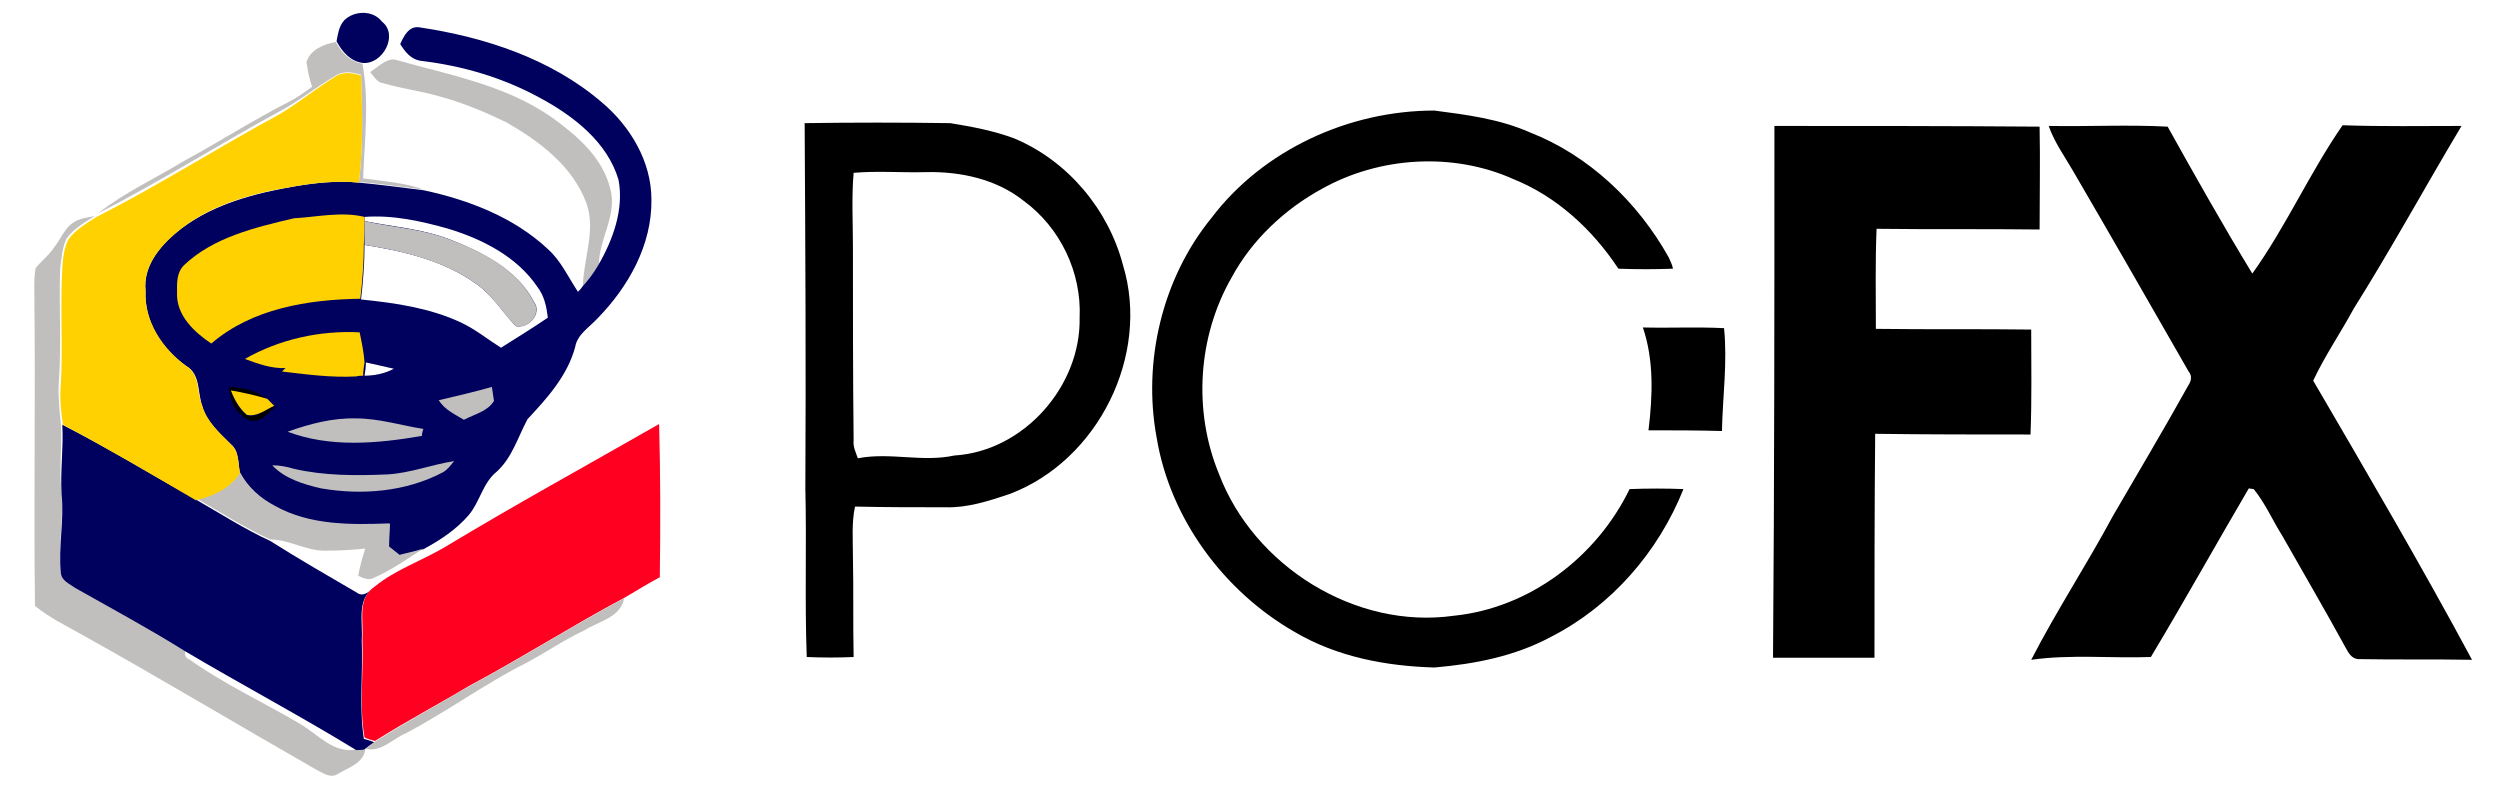 <?xml version="1.0" encoding="utf-8"?>
<!-- Generator: Adobe Illustrator 18.1.1, SVG Export Plug-In . SVG Version: 6.00 Build 0)  -->
<svg version="1.1" id="Lager_1" xmlns="http://www.w3.org/2000/svg" xmlns:xlink="http://www.w3.org/1999/xlink" x="0px" y="0px"
	 viewBox="238 0 357.3 113.4" enable-background="new 238 0 357.3 113.4" xml:space="preserve">
<path fill="#00005F" d="M287.2,2.9c1.4-1.4,4.1-1.5,5.4,0.2c2.4,1.9,0.1,6.1-2.7,5.9c-1.8-0.2-3-1.6-3.8-3.1
	C286.3,4.9,286.4,3.8,287.2,2.9z"/>
<path fill="#C1BFBE" d="M281.8,8.9c0.5-1.8,2.5-2.6,4.2-2.9c0.8,1.5,2,2.8,3.8,3.1c1,5.4,0.3,11,0.1,16.4c2.9,0.4,5.9,0.6,8.7,1.6
	c-3.1-0.4-6.2-0.8-9.3-1.1c0.6-5,0.5-10.1,0.3-15.3c-1.2-0.4-2.5-0.6-3.6,0.1c-2.8,1.6-5.3,3.7-8.2,5.2c-8.6,4.7-17,10-25.8,14.5
	c3.8-3,8.2-5,12.3-7.5c5-2.7,9.8-5.8,14.9-8.4c1.2-0.6,2.3-1.4,3.4-2.2C282.2,11.3,282,10.1,281.8,8.9z"/>
<path fill="#C1BFBE" d="M290.9,10.3c1.1-0.7,2.2-1.9,3.5-1.8c7.7,2.2,15.8,3.6,22.5,8.3c3.6,2.6,7.2,5.7,8.3,10.1
	c1.1,3.8-1.6,7.2-1.6,10.9c-0.6,1.1-1.4,2.1-2.3,3.1c0.1-4,1.9-8,0.5-11.9c-2-5.3-6.7-8.8-11.4-11.5c-3.1-1.5-6.2-2.8-9.5-3.7
	c-2.7-0.8-5.4-1.1-8.1-1.9C291.9,11.8,291.5,11,290.9,10.3z"/>
<path d="M411.1,31.2c7.4-9.8,19.7-15.4,31.9-15.4c4.6,0.6,9.3,1.2,13.6,3.1c8.5,3.3,15.5,10,19.9,17.9c0.2,0.5,0.5,1,0.6,1.6
	c-2.6,0.1-5.2,0.1-7.8,0c-3.7-5.6-8.8-10.3-15-12.8c-8.7-3.9-19.2-3.2-27.4,1.4c-5.3,2.9-10,7.3-12.9,12.7c-4.8,8.4-5.5,19-1.8,28
	c5,13.2,19.5,22.3,33.6,20.3c10.8-1.1,20.4-8.4,25.1-18.1c2.6-0.1,5.2-0.1,7.7,0c-3.6,9-10.3,16.7-18.9,21.1
	c-5.2,2.8-10.9,3.9-16.7,4.4c-6.9-0.2-13.9-1.5-20-5.1c-10.1-5.8-17.8-16.2-19.7-27.8C401.3,51.7,404.1,39.8,411.1,31.2z"/>
<path d="M491.6,18c12.6,0,25.3,0,37.9,0.1c0.1,4.9,0,9.8,0,14.7c-7.8-0.1-15.5,0-23.3-0.1c-0.2,4.8-0.1,9.5-0.1,14.3
	c7.4,0.1,14.8,0,22.2,0.1c0,5,0.1,10-0.1,15c-7.4,0-14.8,0-22.2-0.1c-0.1,10.7-0.1,21.4-0.1,32c-4.8,0-9.6,0-14.5,0
	C491.6,68.7,491.6,43.3,491.6,18z"/>
<path d="M530.8,18c5.7,0.1,11.3-0.2,17,0.1c3.9,7,7.9,14.1,12.1,21c4.8-6.7,8.2-14.4,12.9-21.2c5.7,0.2,11.3,0.1,17,0.1
	c-5.2,8.7-10,17.5-15.4,26.1c-1.9,3.5-4.1,6.7-5.8,10.3c7.7,13.2,15.5,26.5,22.7,39.9c-5.4-0.1-10.8,0-16.3-0.1
	c-1-0.1-1.4-1-1.8-1.7c-2.9-5.3-6-10.6-9-15.9c-1.4-2.2-2.4-4.6-4.1-6.7c-0.2,0-0.6-0.1-0.7-0.1c-4.7,8-9.2,16.1-14,24.1
	c-5.7,0.2-11.5-0.4-17.1,0.4c3.6-7,8-13.7,11.7-20.6c3.6-6.2,7.3-12.4,10.8-18.7c0.4-0.6,0.5-1.3,0-1.9c-5.5-9.6-11-19.2-16.6-28.8
	C533.1,22.4,531.6,20.3,530.8,18z"/>
<g>
	<g>
		<path d="M398.5,37.9c-2.1-8-7.9-14.9-15.5-18.1c-2.9-1.1-6.1-1.7-9.2-2.2c-6.9-0.1-13.9-0.1-20.8,0c0.1,17.5,0.2,34.9,0.1,52.2
			c0.2,8.1-0.1,16.1,0.2,24.1c2.2,0.1,4.5,0.1,6.7,0c-0.1-4.8,0-9.6-0.1-14.4c0-2.4-0.2-4.8,0.3-7.1c4.3,0.1,8.6,0.1,12.9,0.1
			c3.2,0.1,6.2-0.9,9.2-1.9C395,65.8,402.4,50.7,398.5,37.9z M392.3,45.4c0.2,9.8-8,19.1-17.9,19.7c-4.6,1-9.2-0.5-13.8,0.4
			c-0.3-0.9-0.7-1.6-0.6-2.6c-0.1-9.2-0.1-18.5-0.1-27.7c0-3.5-0.2-7,0.1-10.5c3.5-0.3,6.9,0,10.4-0.1c4.9-0.1,10,1,13.9,4.1
			C389.5,32.5,392.6,38.9,392.3,45.4z"/>
	</g>
</g>
<path fill="#C1BFBE" d="M248.2,32c1-0.8,2.2-0.9,3.3-1.1c-1.4,0.9-3,1.8-4,3.2c-0.6,1.3-0.7,2.8-0.9,4.2c-0.2,5.5,0.2,11-0.2,16.5
	c-0.1,1.9,0.1,3.9,0.3,5.8c0.2,3.3-0.3,6.5,0.1,9.8c0.3,3.7-0.5,7.5-0.1,11.3c0,1.1,1.2,1.5,2,2.1c5.3,3,10.6,5.8,15.8,9.1
	c-0.1,0.5-0.1,1.1,0.5,1.3c4.9,3.5,10.5,6.1,15.8,9.2c2.6,1.5,4.9,4.4,8.2,3.7c0.3,0,1-0.1,1.2-0.1c-0.1,2-2.4,2.7-3.9,3.6
	c-1,0.7-2.1-0.1-3.1-0.6c-11.2-6.4-22.2-13-33.5-19.3c-2.3-1.3-4.6-2.4-6.7-4.1c-0.2-15,0.1-30.1-0.1-45.2c0-1,0-2.1,0.2-3.1
	c0.8-1,1.9-1.8,2.6-2.9C246.6,34.3,247.1,32.9,248.2,32z"/>
<path fill="#FFD100" d="M280,31.1c3.4-0.2,6.8-1,10.1-0.2v0.6c0,1.1,0,2.3-0.1,3.3c0,2.6-0.2,5.2-0.5,7.8C282,42.7,274,44,268.2,49
	c-2.4-1.6-5-4-4.9-7.2c0-1.4-0.1-2.9,1-4C268.5,33.8,274.5,32.4,280,31.1z"/>
<path fill="#C1BFBE" d="M290.2,31.6c4,0.9,8.2,1.1,12.1,2.6c4.7,1.8,9.7,4.3,12.1,9c1.2,1.6-0.9,3.9-2.6,3.4c-1.9-1.9-3.3-4.4-5.6-6
	c-4.6-3.3-10.4-4.7-16-5.6C290.2,33.9,290.2,32.8,290.2,31.6z"/>
<path d="M472.8,46.8c3.9,0.1,7.7-0.1,11.6,0.1c0.5,4.9-0.2,9.8-0.3,14.7c-3.5-0.1-7-0.1-10.5-0.1C474.2,56.6,474.4,51.5,472.8,46.8z
	"/>
<path fill="#FFD100" d="M273.1,51.3c4.9-2.8,10.7-4.1,16.4-3.8c0.3,1.4,0.6,2.9,0.7,4.3c-0.1,0.5-0.2,1.4-0.2,1.9
	c-0.2,0-0.7,0-1,0.1c-3.6,0.2-7.1-0.3-10.6-0.7c0.2-0.2,0.3-0.3,0.5-0.5C276.9,52.7,275,52,273.1,51.3z"/>
<path fill="#C1BFBE" d="M289.5,47.5c3.7-0.1,7.3,0.7,10.8,1.9c1.4,0.6,3.2,1,4,2.6c-5,0.8-10,2.5-15.2,1.8c0.3,0,0.7,0,1-0.1
	c1.5,0,2.9-0.3,4.3-1c-1.3-0.3-2.7-0.6-4-0.9C290.2,50.3,289.8,48.9,289.5,47.5z"/>
<path fill="#00005F" d="M324.1,14.7c-7.3-6.3-16.8-9.4-26.2-10.8c-1.5-0.2-2.2,1.3-2.7,2.4c0.7,1.1,1.5,2.2,3,2.4
	c5.9,0.7,11.7,2.4,17,5.3c4.8,2.6,9.6,6.3,11.2,11.7c0.8,4.2-0.8,8.6-2.9,12.2c-0.7,1.2-1.4,2.1-2.3,3.1c-0.1,0.2-0.4,0.5-0.6,0.7
	c-1.4-2.1-2.4-4.4-4.3-6.1c-4.8-4.5-11.2-7-17.7-8.4c-3.1-0.4-6.2-0.8-9.3-1.1c-3-0.3-6,0-9,0.5c-5.8,1-11.6,2.5-16.3,6
	c-2.8,2.1-5.6,5.2-5.2,9c-0.2,4.4,2.4,8.3,5.8,10.7c2.1,1.2,1.6,3.8,2.3,5.7c0.6,2.3,2.5,3.9,4.1,5.5c1.2,1,1,2.7,1.3,4.1
	c1.1,2.1,2.9,3.7,5,4.8c5,2.8,10.8,2.7,16.4,2.5c-0.1,1.1-0.1,2.2-0.1,3.3c0.5,0.4,1,0.8,1.5,1.2c1.1-0.3,2.3-0.6,3.4-0.9
	c2.4-1.3,4.7-2.8,6.5-4.9c1.6-1.9,2-4.6,4-6.2c2.2-2,3-4.9,4.4-7.5c2.8-3,5.7-6.2,6.8-10.3c0.3-1.8,2-2.8,3.2-4.1
	c4.4-4.5,7.8-10.5,7.7-17C331.1,23.1,328.1,18.1,324.1,14.7z M290.1,53.7c0.1-0.5,0.2-1.4,0.2-1.9c1.4,0.3,2.7,0.6,4,0.9
	C293,53.4,291.5,53.7,290.1,53.7z M309.6,49.7c-1.9-1.2-3.6-2.6-5.7-3.6c-4.5-2.1-9.4-2.8-14.3-3.3c0.3-2.6,0.5-5.2,0.5-7.8
	c5.6,0.9,11.3,2.2,16,5.6c2.3,1.6,3.7,4,5.6,6c1.7,0.4,3.8-1.8,2.6-3.4c-2.4-4.6-7.4-7.1-12.1-9c-3.9-1.5-8.1-1.8-12.1-2.6V31
	c4.1-0.3,8.1,0.6,12,1.7c4.9,1.5,9.8,4,12.7,8.3c1,1.3,1.3,2.8,1.5,4.4C314.1,46.9,311.8,48.3,309.6,49.7z"/>
<path d="M270.8,55.3c1.9,0.1,3.9,0.5,5.4,1.8c-1.7-0.5-3.5-1-5.2-1.2c0.5,1.3,1.1,2.7,2.3,3.5c1.4,0.3,2.6-0.8,3.9-1.3l0.4-0.2
	c-1.1,0.9-2.2,2.6-3.9,2.2C271.8,59.3,270.7,57.2,270.8,55.3z"/>
<path fill="#FFD100" d="M271,55.8c1.8,0.3,3.5,0.7,5.2,1.2c0.2,0.2,0.7,0.7,1,1c-1.2,0.5-2.4,1.6-3.9,1.3
	C272.2,58.4,271.5,57.1,271,55.8z"/>
<path fill="#C1BFBE" d="M300.7,57.2c2.6-0.6,5.1-1.2,7.6-1.9c0.1,0.5,0.2,1.5,0.3,2c-0.9,1.5-2.8,1.9-4.3,2.7
	C303,59.2,301.6,58.6,300.7,57.2z"/>
<path fill="#C1BFBE" d="M279.1,61.7c3.1-1.1,6.4-2,9.8-1.9c3.3,0,6.4,1,9.6,1.5c-0.1,0.3-0.2,0.7-0.2,1
	C291.9,63.4,285.2,64,279.1,61.7z"/>
<path fill="#00005F" d="M246.9,60.7c6.5,3.3,12.7,7.1,19.1,10.7c3.5,2,6.9,4.2,10.6,5.9c4.1,2.6,8.3,5,12.4,7.4
	c0.9,0.7,1.8-0.2,2.5-0.7c-2.6,1.6-1.6,4.9-1.8,7.5c0.2,4.7-0.4,9.4,0.3,14.1c0.4,0.1,1.1,0.3,1.5,0.5c-0.5,0.3-0.9,0.6-1.4,1
	c-0.3,0.1-1,0.1-1.2,0.1c-8-4.9-16.3-9.3-24.4-14.1c-5.1-3.2-10.5-6.1-15.8-9.1c-0.8-0.6-1.9-1-2-2.1c-0.4-3.7,0.5-7.5,0.1-11.3
	C246.6,67.2,247.1,63.9,246.9,60.7z"/>
<path fill="#FF0020" d="M301.4,78.3c10.1-6.1,20.5-11.8,30.8-17.7c0.2,7.3,0.2,14.6,0.1,21.9c-1.7,0.9-3.3,1.9-5,2.9
	c-7.5,4-14.7,8.6-22.2,12.6c-4.5,2.7-9.1,5.1-13.5,7.9c-0.4-0.1-1.1-0.3-1.5-0.5c-0.8-4.6-0.1-9.4-0.3-14.1c0.2-2.6-0.8-5.8,1.8-7.5
	C294.4,81.5,298.1,80.2,301.4,78.3z"/>
<path fill="#C1BFBE" d="M293.4,67.8c3.3-0.2,6.3-1.4,9.5-1.9c-0.5,0.6-0.9,1.2-1.6,1.6c-5.3,2.8-11.6,3.3-17.4,2.3
	c-2.6-0.6-5.2-1.4-7-3.3c1.1,0,2.1,0.2,3.1,0.5C284.3,68,288.9,68,293.4,67.8z"/>
<path fill="#C1BFBE" d="M272.3,67.5c1.1,2.1,2.9,3.7,5,4.8c5,2.8,10.9,2.7,16.4,2.5c0,1.1-0.1,2.2-0.1,3.3c0.5,0.4,1,0.8,1.5,1.2
	c1.1-0.3,2.3-0.5,3.4-0.9c-2.3,1.5-4.6,3.1-7.1,4.2c-0.7,0.4-1.5,0-2.2-0.3c0.2-1.3,0.6-2.6,1-3.9c-1.9,0.2-3.7,0.3-5.6,0.3
	c-2.8,0.1-5.2-1.6-8-1.6c-3.7-1.7-7.1-3.9-10.6-5.9C268.5,70.8,270.9,69.7,272.3,67.5z"/>
<path fill="#C1BFBE" d="M305,98.1c7.5-4,14.7-8.6,22.2-12.6c-0.5,2.8-3.7,3.3-5.7,4.6c-2.8,1.3-5.4,3.1-8.2,4.6
	c-6,3-11.4,7-17.3,10.1c-1.9,0.8-3.6,2.8-5.8,2.2c0.5-0.3,0.9-0.7,1.4-1C296,103.2,300.6,100.7,305,98.1z"/>
<path fill="#FFD100" d="M286,10.9c1.1-0.7,2.4-0.5,3.6-0.1c0.2,5.1,0.3,10.2-0.3,15.3c-3-0.3-6.1,0-9,0.5c-5.7,0.9-11.6,2.4-16.3,6
	c-2.8,2.2-5.6,5.2-5.2,9c-0.2,4.3,2.4,8.2,5.8,10.7c2,1.2,1.5,3.8,2.3,5.7c0.7,2.3,2.5,3.9,4.1,5.5c1.2,1,1,2.7,1.3,4.1
	c-1.4,2.2-3.8,3.3-6.3,3.9c-6.3-3.7-12.6-7.4-19-10.8c-0.3-1.9-0.5-3.9-0.3-5.8c0.3-5.5-0.1-11,0.2-16.5c0.1-1.4,0.2-2.9,0.9-4.2
	c1-1.4,2.6-2.3,4-3.2l0.4-0.2c8.8-4.5,17.1-9.8,25.8-14.5C280.7,14.7,283.2,12.6,286,10.9z"/>
<path fill="#FFD100" d="M280,31.2c3.4-0.2,6.8-1,10.1-0.2v0.6c0,1.1,0,2.3-0.1,3.3c0,2.6-0.2,5.2-0.5,7.8
	c-7.5,0.1-15.5,1.4-21.3,6.4c-2.4-1.6-5-4-4.9-7.2c0-1.4-0.1-2.9,1-4C268.5,33.9,274.5,32.5,280,31.2z"/>
<path fill="#C1BFBE" d="M290.1,31.6c4,0.9,8.2,1.1,12.1,2.6c4.7,1.8,9.7,4.3,12.1,9c1.2,1.6-0.9,3.9-2.6,3.4c-1.9-1.9-3.3-4.4-5.6-6
	c-4.6-3.3-10.4-4.7-16-5.6C290.1,33.9,290.1,32.8,290.1,31.6z"/>
<path fill="#FFD100" d="M273,51.3c4.9-2.8,10.7-4.1,16.4-3.8c0.3,1.4,0.6,2.9,0.7,4.3c-0.1,0.5-0.2,1.4-0.2,1.9c-0.2,0-0.7,0-1,0.1
	c-3.6,0.2-7.1-0.3-10.6-0.7c0.2-0.2,0.3-0.3,0.5-0.5C276.8,52.7,274.9,52,273,51.3z"/>
</svg>
